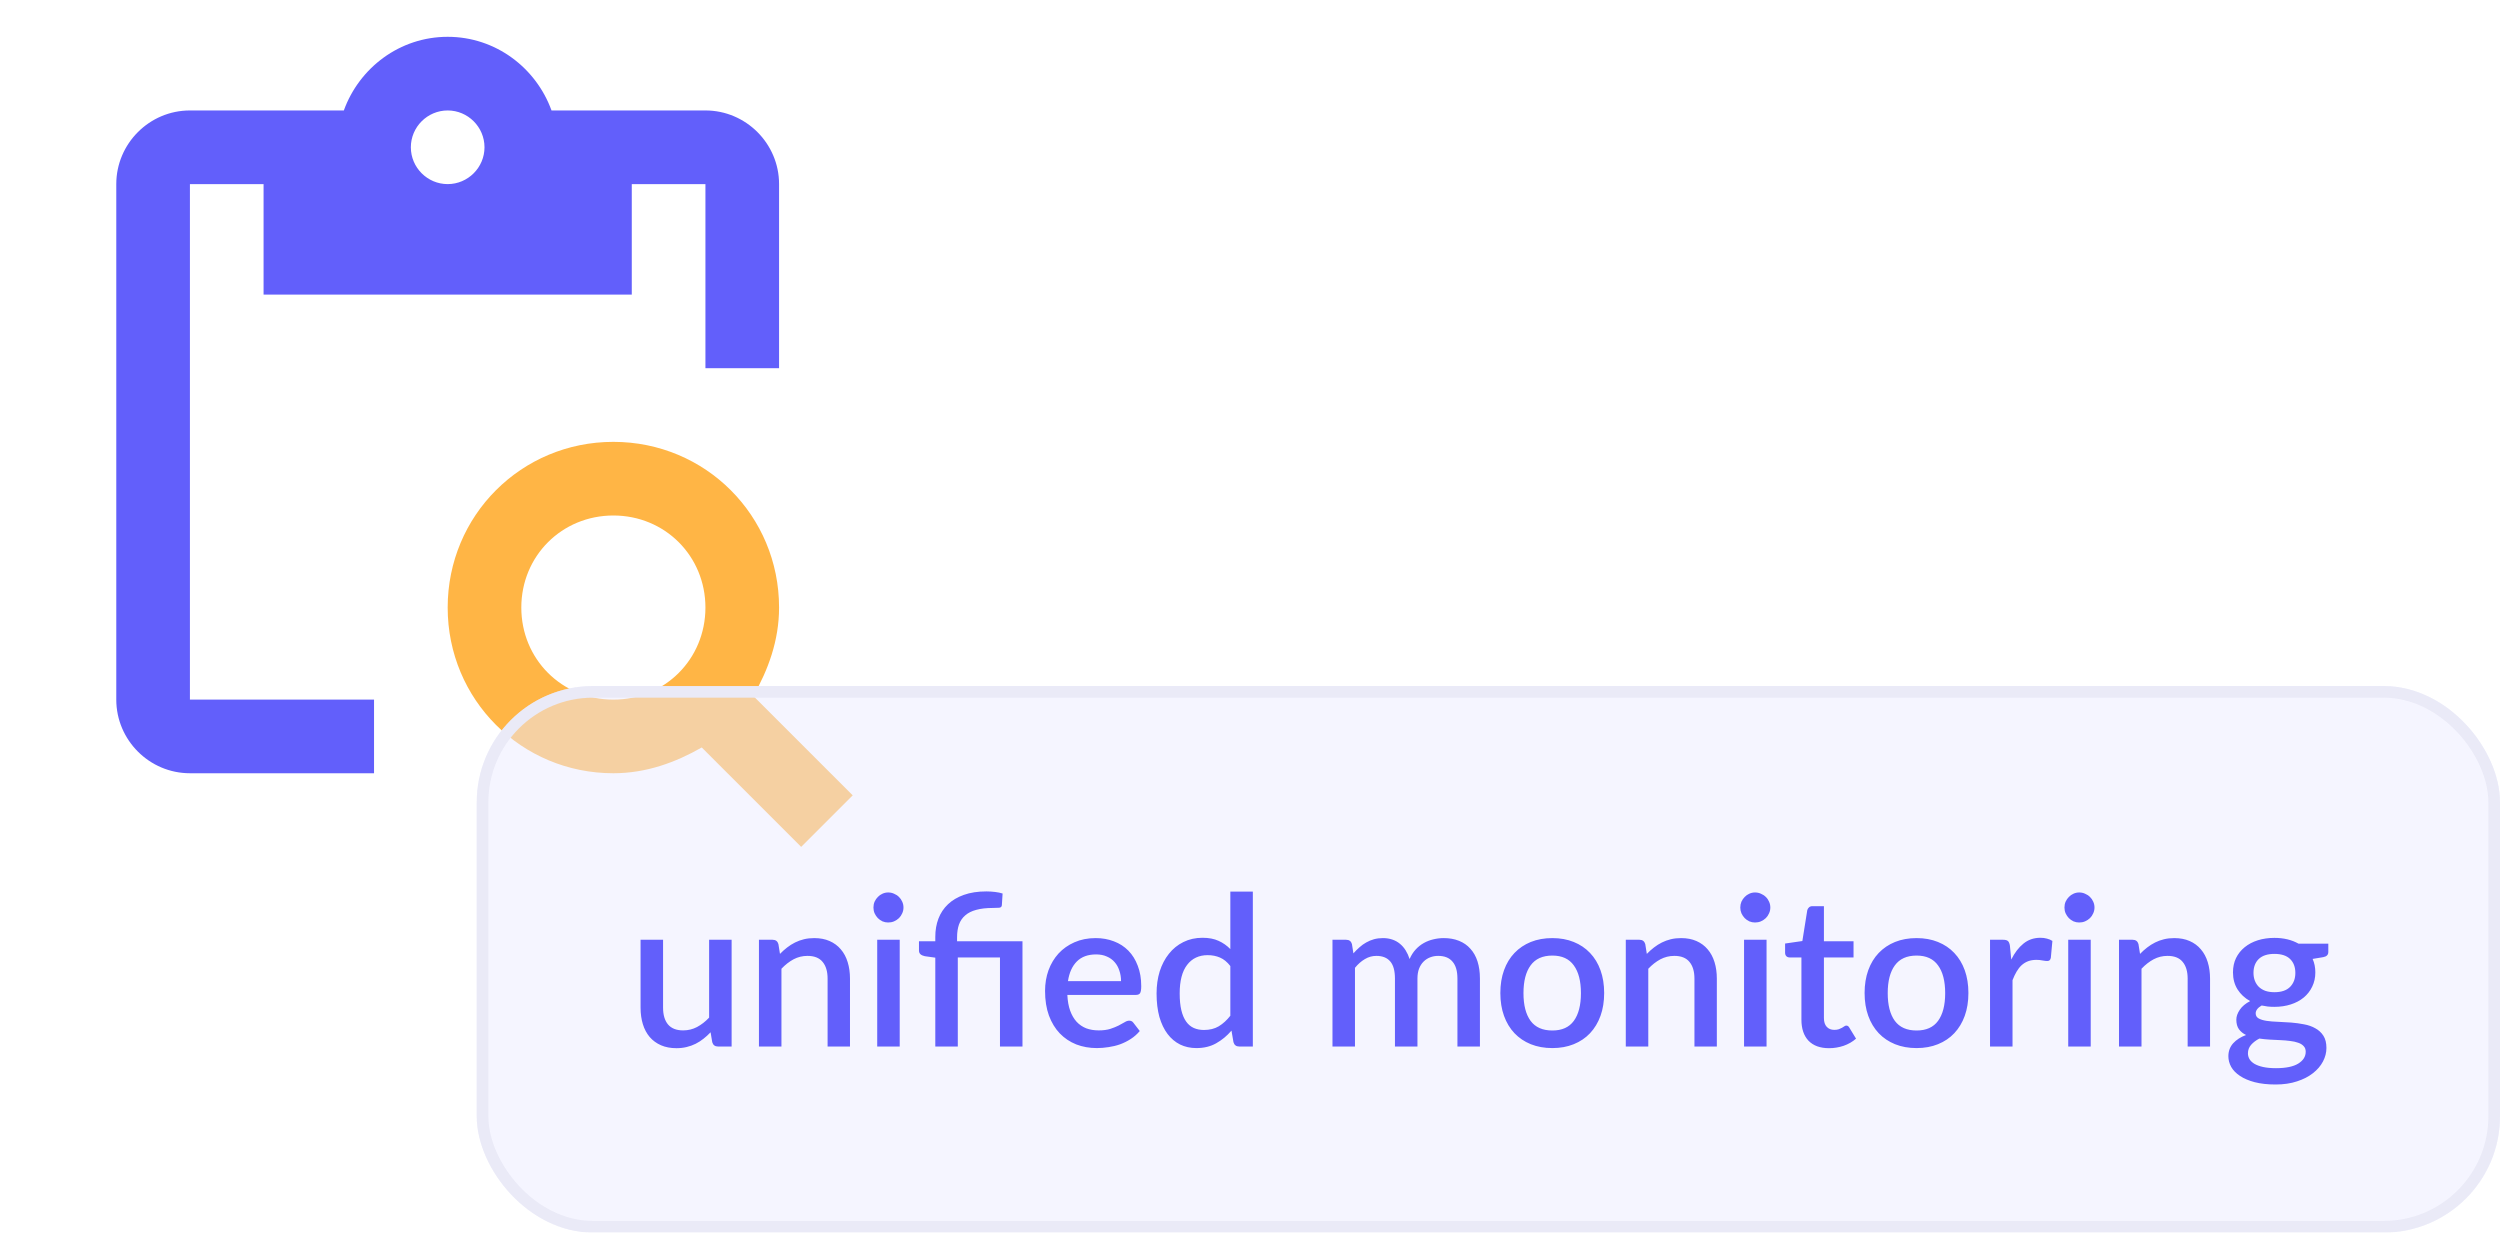 <svg width="215" height="106" viewBox="0 0 215 106" fill="none" xmlns="http://www.w3.org/2000/svg">
<g clip-path="url(#clip0_1620_9495)">
<path d="M16.333 15.833H22.667V25.333H54.333V15.833H60.667V31.666H67V15.833C67 12.349 64.15 9.499 60.667 9.499H47.43C46.1 5.826 42.617 3.166 38.5 3.166C34.383 3.166 30.9 5.826 29.57 9.499H16.333C12.85 9.499 10 12.349 10 15.833V60.166C10 63.649 12.85 66.499 16.333 66.499H32.167V60.166H16.333V15.833ZM38.5 9.499C40.242 9.499 41.667 10.924 41.667 12.666C41.667 14.408 40.242 15.833 38.5 15.833C36.758 15.833 35.333 14.408 35.333 12.666C35.333 10.924 36.758 9.499 38.5 9.499Z" fill="#625FFB"/>
<path d="M64.783 59.85C66.05 57.633 67 55.1 67 52.25C67 44.333 60.667 38 52.75 38C44.833 38 38.5 44.333 38.5 52.25C38.5 60.167 44.833 66.5 52.75 66.5C55.6 66.5 58.133 65.55 60.35 64.283L68.9 72.833L73.333 68.4L64.783 59.85ZM52.75 60.167C48.317 60.167 44.833 56.683 44.833 52.25C44.833 47.817 48.317 44.333 52.75 44.333C57.183 44.333 60.667 47.817 60.667 52.25C60.667 56.683 57.183 60.167 52.75 60.167Z" fill="#FFB545"/>
</g>
<g filter="url(#filter0_b_1620_9495)">
<rect x="41" y="59" width="174" height="47" rx="10" fill="#EDEDFF" fill-opacity="0.5"/>
<rect x="41.5" y="59.5" width="173" height="46" rx="9.5" stroke="#EAEAF7" style="mix-blend-mode:multiply"/>
</g>
<path d="M62.919 80.82V90H61.749C61.491 90 61.326 89.877 61.254 89.631L61.11 88.776C60.918 88.98 60.714 89.166 60.498 89.334C60.288 89.502 60.063 89.646 59.823 89.766C59.583 89.886 59.325 89.979 59.049 90.045C58.779 90.111 58.488 90.144 58.176 90.144C57.672 90.144 57.228 90.06 56.844 89.892C56.46 89.724 56.136 89.487 55.872 89.181C55.614 88.875 55.419 88.509 55.287 88.083C55.155 87.651 55.089 87.177 55.089 86.661V80.82H57.024V86.661C57.024 87.279 57.165 87.759 57.447 88.101C57.735 88.443 58.17 88.614 58.752 88.614C59.178 88.614 59.574 88.518 59.94 88.326C60.312 88.128 60.66 87.858 60.984 87.516V80.82H62.919ZM67.078 82.035C67.276 81.831 67.48 81.648 67.69 81.486C67.906 81.318 68.134 81.174 68.374 81.054C68.614 80.934 68.869 80.841 69.139 80.775C69.409 80.709 69.703 80.676 70.021 80.676C70.525 80.676 70.966 80.76 71.344 80.928C71.728 81.096 72.049 81.333 72.307 81.639C72.571 81.945 72.769 82.314 72.901 82.746C73.033 83.172 73.099 83.643 73.099 84.159V90H71.173V84.159C71.173 83.541 71.029 83.061 70.741 82.719C70.459 82.377 70.027 82.206 69.445 82.206C69.013 82.206 68.611 82.305 68.239 82.503C67.873 82.701 67.528 82.971 67.204 83.313V90H65.269V80.82H66.439C66.703 80.82 66.871 80.943 66.943 81.189L67.078 82.035ZM77.375 80.82V90H75.44V80.82H77.375ZM77.699 78.048C77.699 78.222 77.663 78.387 77.591 78.543C77.525 78.699 77.432 78.837 77.312 78.957C77.192 79.071 77.051 79.164 76.889 79.236C76.733 79.302 76.565 79.335 76.385 79.335C76.211 79.335 76.046 79.302 75.89 79.236C75.74 79.164 75.608 79.071 75.494 78.957C75.38 78.837 75.287 78.699 75.215 78.543C75.149 78.387 75.116 78.222 75.116 78.048C75.116 77.868 75.149 77.7 75.215 77.544C75.287 77.388 75.38 77.253 75.494 77.139C75.608 77.019 75.74 76.926 75.89 76.86C76.046 76.788 76.211 76.752 76.385 76.752C76.565 76.752 76.733 76.788 76.889 76.86C77.051 76.926 77.192 77.019 77.312 77.139C77.432 77.253 77.525 77.388 77.591 77.544C77.663 77.7 77.699 77.868 77.699 78.048ZM80.436 90V82.359L79.536 82.233C79.386 82.203 79.263 82.149 79.167 82.071C79.077 81.993 79.032 81.882 79.032 81.738V80.946H80.436V80.559C80.436 79.995 80.526 79.476 80.706 79.002C80.886 78.528 81.159 78.117 81.525 77.769C81.891 77.421 82.347 77.151 82.893 76.959C83.445 76.761 84.09 76.662 84.828 76.662C85.068 76.662 85.314 76.677 85.566 76.707C85.824 76.737 86.043 76.782 86.223 76.842L86.16 77.85C86.148 77.976 86.073 78.048 85.935 78.066C85.797 78.078 85.614 78.084 85.386 78.084C84.828 78.084 84.354 78.138 83.964 78.246C83.574 78.348 83.256 78.507 83.01 78.723C82.764 78.933 82.584 79.197 82.47 79.515C82.362 79.827 82.308 80.193 82.308 80.613V80.946H87.933V90H85.998V82.341H82.371V90H80.436ZM96.409 84.375C96.409 84.051 96.361 83.751 96.265 83.475C96.175 83.193 96.04 82.95 95.86 82.746C95.68 82.536 95.455 82.374 95.185 82.26C94.921 82.14 94.615 82.08 94.267 82.08C93.565 82.08 93.013 82.281 92.611 82.683C92.209 83.085 91.954 83.649 91.846 84.375H96.409ZM91.792 85.563C91.816 86.085 91.897 86.538 92.035 86.922C92.173 87.3 92.356 87.615 92.584 87.867C92.818 88.119 93.094 88.308 93.412 88.434C93.736 88.554 94.096 88.614 94.492 88.614C94.87 88.614 95.197 88.572 95.473 88.488C95.749 88.398 95.989 88.302 96.193 88.2C96.397 88.092 96.571 87.996 96.715 87.912C96.859 87.822 96.991 87.777 97.111 87.777C97.267 87.777 97.387 87.837 97.471 87.957L98.02 88.668C97.792 88.938 97.534 89.166 97.246 89.352C96.958 89.538 96.652 89.691 96.328 89.811C96.004 89.925 95.671 90.006 95.329 90.054C94.987 90.108 94.654 90.135 94.33 90.135C93.694 90.135 93.103 90.03 92.557 89.82C92.017 89.604 91.546 89.289 91.144 88.875C90.748 88.461 90.436 87.948 90.208 87.336C89.986 86.724 89.875 86.019 89.875 85.221C89.875 84.585 89.974 83.991 90.172 83.439C90.376 82.887 90.664 82.407 91.036 81.999C91.414 81.591 91.87 81.27 92.404 81.036C92.944 80.796 93.553 80.676 94.231 80.676C94.795 80.676 95.317 80.769 95.797 80.955C96.277 81.135 96.691 81.402 97.039 81.756C97.387 82.11 97.657 82.545 97.849 83.061C98.047 83.571 98.146 84.153 98.146 84.807C98.146 85.107 98.113 85.308 98.047 85.41C97.981 85.512 97.861 85.563 97.687 85.563H91.792ZM105.809 83.079C105.539 82.731 105.242 82.488 104.918 82.35C104.594 82.212 104.243 82.143 103.865 82.143C103.109 82.143 102.518 82.422 102.092 82.98C101.666 83.532 101.453 84.351 101.453 85.437C101.453 86.001 101.501 86.484 101.597 86.886C101.693 87.282 101.831 87.606 102.011 87.858C102.191 88.11 102.41 88.293 102.668 88.407C102.926 88.521 103.217 88.578 103.541 88.578C104.033 88.578 104.456 88.473 104.81 88.263C105.17 88.047 105.503 87.744 105.809 87.354V83.079ZM107.744 76.68V90H106.574C106.316 90 106.151 89.877 106.079 89.631L105.908 88.632C105.524 89.082 105.086 89.445 104.594 89.721C104.108 89.997 103.541 90.135 102.893 90.135C102.377 90.135 101.909 90.033 101.489 89.829C101.069 89.619 100.709 89.316 100.409 88.92C100.109 88.524 99.876 88.035 99.707 87.453C99.546 86.865 99.465 86.193 99.465 85.437C99.465 84.753 99.555 84.12 99.734 83.538C99.921 82.956 100.184 82.452 100.526 82.026C100.868 81.594 101.282 81.258 101.768 81.018C102.26 80.772 102.809 80.649 103.415 80.649C103.955 80.649 104.414 80.736 104.792 80.91C105.17 81.078 105.509 81.315 105.809 81.621V76.68H107.744ZM114.593 90V80.82H115.763C116.027 80.82 116.195 80.943 116.267 81.189L116.393 81.99C116.561 81.798 116.735 81.624 116.915 81.468C117.095 81.306 117.287 81.168 117.491 81.054C117.701 80.934 117.923 80.841 118.157 80.775C118.397 80.709 118.655 80.676 118.931 80.676C119.225 80.676 119.495 80.718 119.741 80.802C119.987 80.886 120.203 81.006 120.389 81.162C120.581 81.318 120.746 81.507 120.884 81.729C121.022 81.951 121.136 82.2 121.226 82.476C121.364 82.158 121.538 81.885 121.748 81.657C121.958 81.429 122.192 81.243 122.45 81.099C122.708 80.955 122.981 80.85 123.269 80.784C123.563 80.712 123.86 80.676 124.16 80.676C124.652 80.676 125.09 80.754 125.474 80.91C125.864 81.066 126.191 81.294 126.455 81.594C126.725 81.888 126.929 82.251 127.067 82.683C127.205 83.115 127.274 83.607 127.274 84.159V90H125.339V84.159C125.339 83.511 125.198 83.025 124.916 82.701C124.64 82.371 124.229 82.206 123.683 82.206C123.437 82.206 123.206 82.248 122.99 82.332C122.774 82.416 122.585 82.539 122.423 82.701C122.261 82.863 122.132 83.067 122.036 83.313C121.946 83.553 121.901 83.835 121.901 84.159V90H119.966V84.159C119.966 83.487 119.831 82.995 119.561 82.683C119.291 82.365 118.895 82.206 118.373 82.206C118.013 82.206 117.68 82.299 117.374 82.485C117.068 82.665 116.786 82.914 116.528 83.232V90H114.593ZM133.503 80.676C134.181 80.676 134.793 80.787 135.339 81.009C135.891 81.231 136.359 81.546 136.743 81.954C137.133 82.362 137.433 82.857 137.643 83.439C137.853 84.021 137.958 84.675 137.958 85.401C137.958 86.127 137.853 86.781 137.643 87.363C137.433 87.945 137.133 88.443 136.743 88.857C136.359 89.265 135.891 89.58 135.339 89.802C134.793 90.024 134.181 90.135 133.503 90.135C132.819 90.135 132.201 90.024 131.649 89.802C131.103 89.58 130.635 89.265 130.245 88.857C129.855 88.443 129.555 87.945 129.345 87.363C129.135 86.781 129.03 86.127 129.03 85.401C129.03 84.675 129.135 84.021 129.345 83.439C129.555 82.857 129.855 82.362 130.245 81.954C130.635 81.546 131.103 81.231 131.649 81.009C132.201 80.787 132.819 80.676 133.503 80.676ZM133.503 88.623C134.331 88.623 134.946 88.347 135.348 87.795C135.756 87.237 135.96 86.442 135.96 85.41C135.96 84.378 135.756 83.583 135.348 83.025C134.946 82.461 134.331 82.179 133.503 82.179C132.663 82.179 132.039 82.461 131.631 83.025C131.223 83.583 131.019 84.378 131.019 85.41C131.019 86.442 131.223 87.237 131.631 87.795C132.039 88.347 132.663 88.623 133.503 88.623ZM141.627 82.035C141.825 81.831 142.029 81.648 142.239 81.486C142.455 81.318 142.683 81.174 142.923 81.054C143.163 80.934 143.418 80.841 143.688 80.775C143.958 80.709 144.252 80.676 144.57 80.676C145.074 80.676 145.515 80.76 145.893 80.928C146.277 81.096 146.598 81.333 146.856 81.639C147.12 81.945 147.318 82.314 147.45 82.746C147.582 83.172 147.648 83.643 147.648 84.159V90H145.722V84.159C145.722 83.541 145.578 83.061 145.29 82.719C145.008 82.377 144.576 82.206 143.994 82.206C143.562 82.206 143.16 82.305 142.788 82.503C142.422 82.701 142.077 82.971 141.753 83.313V90H139.818V80.82H140.988C141.252 80.82 141.42 80.943 141.492 81.189L141.627 82.035ZM151.924 80.82V90H149.989V80.82H151.924ZM152.248 78.048C152.248 78.222 152.212 78.387 152.14 78.543C152.074 78.699 151.981 78.837 151.861 78.957C151.741 79.071 151.6 79.164 151.438 79.236C151.282 79.302 151.114 79.335 150.934 79.335C150.76 79.335 150.595 79.302 150.439 79.236C150.289 79.164 150.157 79.071 150.043 78.957C149.929 78.837 149.836 78.699 149.764 78.543C149.698 78.387 149.665 78.222 149.665 78.048C149.665 77.868 149.698 77.7 149.764 77.544C149.836 77.388 149.929 77.253 150.043 77.139C150.157 77.019 150.289 76.926 150.439 76.86C150.595 76.788 150.76 76.752 150.934 76.752C151.114 76.752 151.282 76.788 151.438 76.86C151.6 76.926 151.741 77.019 151.861 77.139C151.981 77.253 152.074 77.388 152.14 77.544C152.212 77.7 152.248 77.868 152.248 78.048ZM157.298 90.144C156.536 90.144 155.948 89.931 155.534 89.505C155.126 89.073 154.922 88.467 154.922 87.687V82.341H153.914C153.806 82.341 153.713 82.308 153.635 82.242C153.557 82.17 153.518 82.065 153.518 81.927V81.144L155.003 80.928L155.426 78.273C155.456 78.171 155.507 78.09 155.579 78.03C155.651 77.964 155.747 77.931 155.867 77.931H156.857V80.946H159.404V82.341H156.857V87.552C156.857 87.882 156.938 88.134 157.1 88.308C157.262 88.482 157.478 88.569 157.748 88.569C157.898 88.569 158.027 88.551 158.135 88.515C158.243 88.473 158.336 88.431 158.414 88.389C158.492 88.341 158.558 88.299 158.612 88.263C158.672 88.221 158.729 88.2 158.783 88.2C158.891 88.2 158.978 88.26 159.044 88.38L159.62 89.325C159.32 89.589 158.966 89.793 158.558 89.937C158.15 90.075 157.73 90.144 157.298 90.144ZM164.828 80.676C165.506 80.676 166.118 80.787 166.664 81.009C167.216 81.231 167.684 81.546 168.068 81.954C168.458 82.362 168.758 82.857 168.968 83.439C169.178 84.021 169.283 84.675 169.283 85.401C169.283 86.127 169.178 86.781 168.968 87.363C168.758 87.945 168.458 88.443 168.068 88.857C167.684 89.265 167.216 89.58 166.664 89.802C166.118 90.024 165.506 90.135 164.828 90.135C164.144 90.135 163.526 90.024 162.974 89.802C162.428 89.58 161.96 89.265 161.57 88.857C161.18 88.443 160.88 87.945 160.67 87.363C160.46 86.781 160.355 86.127 160.355 85.401C160.355 84.675 160.46 84.021 160.67 83.439C160.88 82.857 161.18 82.362 161.57 81.954C161.96 81.546 162.428 81.231 162.974 81.009C163.526 80.787 164.144 80.676 164.828 80.676ZM164.828 88.623C165.656 88.623 166.271 88.347 166.673 87.795C167.081 87.237 167.285 86.442 167.285 85.41C167.285 84.378 167.081 83.583 166.673 83.025C166.271 82.461 165.656 82.179 164.828 82.179C163.988 82.179 163.364 82.461 162.956 83.025C162.548 83.583 162.344 84.378 162.344 85.41C162.344 86.442 162.548 87.237 162.956 87.795C163.364 88.347 163.988 88.623 164.828 88.623ZM172.969 82.521C173.257 81.939 173.605 81.483 174.013 81.153C174.421 80.817 174.91 80.649 175.48 80.649C175.678 80.649 175.864 80.673 176.038 80.721C176.212 80.763 176.368 80.829 176.506 80.919L176.371 82.377C176.347 82.479 176.308 82.551 176.254 82.593C176.206 82.629 176.14 82.647 176.056 82.647C175.966 82.647 175.837 82.632 175.669 82.602C175.501 82.566 175.324 82.548 175.138 82.548C174.868 82.548 174.628 82.587 174.418 82.665C174.214 82.743 174.028 82.857 173.86 83.007C173.698 83.157 173.554 83.34 173.428 83.556C173.302 83.772 173.185 84.018 173.077 84.294V90H171.142V80.82H172.267C172.471 80.82 172.612 80.859 172.69 80.937C172.768 81.009 172.822 81.138 172.852 81.324L172.969 82.521ZM179.802 80.82V90H177.867V80.82H179.802ZM180.126 78.048C180.126 78.222 180.09 78.387 180.018 78.543C179.952 78.699 179.859 78.837 179.739 78.957C179.619 79.071 179.478 79.164 179.316 79.236C179.16 79.302 178.992 79.335 178.812 79.335C178.638 79.335 178.473 79.302 178.317 79.236C178.167 79.164 178.035 79.071 177.921 78.957C177.807 78.837 177.714 78.699 177.642 78.543C177.576 78.387 177.543 78.222 177.543 78.048C177.543 77.868 177.576 77.7 177.642 77.544C177.714 77.388 177.807 77.253 177.921 77.139C178.035 77.019 178.167 76.926 178.317 76.86C178.473 76.788 178.638 76.752 178.812 76.752C178.992 76.752 179.16 76.788 179.316 76.86C179.478 76.926 179.619 77.019 179.739 77.139C179.859 77.253 179.952 77.388 180.018 77.544C180.09 77.7 180.126 77.868 180.126 78.048ZM184.043 82.035C184.241 81.831 184.445 81.648 184.655 81.486C184.871 81.318 185.099 81.174 185.339 81.054C185.579 80.934 185.834 80.841 186.104 80.775C186.374 80.709 186.668 80.676 186.986 80.676C187.49 80.676 187.931 80.76 188.309 80.928C188.693 81.096 189.014 81.333 189.272 81.639C189.536 81.945 189.734 82.314 189.866 82.746C189.998 83.172 190.064 83.643 190.064 84.159V90H188.138V84.159C188.138 83.541 187.994 83.061 187.706 82.719C187.424 82.377 186.992 82.206 186.41 82.206C185.978 82.206 185.576 82.305 185.204 82.503C184.838 82.701 184.493 82.971 184.169 83.313V90H182.234V80.82H183.404C183.668 80.82 183.836 80.943 183.908 81.189L184.043 82.035ZM195.6 85.329C196.2 85.329 196.65 85.176 196.95 84.87C197.25 84.564 197.4 84.165 197.4 83.673C197.4 83.169 197.25 82.77 196.95 82.476C196.65 82.182 196.2 82.035 195.6 82.035C195.006 82.035 194.556 82.182 194.25 82.476C193.95 82.77 193.8 83.169 193.8 83.673C193.8 83.913 193.839 84.135 193.917 84.339C193.995 84.543 194.109 84.72 194.259 84.87C194.409 85.014 194.595 85.128 194.817 85.212C195.045 85.29 195.306 85.329 195.6 85.329ZM198.291 90.45C198.291 90.246 198.231 90.084 198.111 89.964C197.997 89.838 197.841 89.742 197.643 89.676C197.445 89.604 197.214 89.553 196.95 89.523C196.686 89.487 196.404 89.463 196.104 89.451C195.81 89.433 195.507 89.418 195.195 89.406C194.889 89.388 194.592 89.358 194.304 89.316C194.016 89.466 193.779 89.646 193.593 89.856C193.413 90.066 193.323 90.309 193.323 90.585C193.323 90.765 193.368 90.933 193.458 91.089C193.554 91.245 193.698 91.38 193.89 91.494C194.088 91.608 194.337 91.698 194.637 91.764C194.943 91.83 195.309 91.863 195.735 91.863C196.587 91.863 197.226 91.731 197.652 91.467C198.078 91.203 198.291 90.864 198.291 90.45ZM200.235 81.153V81.873C200.235 82.113 200.091 82.26 199.803 82.314L198.885 82.467C199.041 82.815 199.119 83.202 199.119 83.628C199.119 84.078 199.029 84.486 198.849 84.852C198.675 85.218 198.432 85.53 198.12 85.788C197.808 86.046 197.436 86.244 197.004 86.382C196.572 86.52 196.104 86.589 195.6 86.589C195.408 86.589 195.219 86.58 195.033 86.562C194.853 86.538 194.676 86.508 194.502 86.472C194.328 86.574 194.199 86.682 194.115 86.796C194.031 86.91 193.989 87.027 193.989 87.147C193.989 87.345 194.076 87.492 194.25 87.588C194.424 87.684 194.652 87.753 194.934 87.795C195.222 87.837 195.549 87.864 195.915 87.876C196.281 87.888 196.653 87.909 197.031 87.939C197.409 87.969 197.781 88.02 198.147 88.092C198.513 88.158 198.837 88.272 199.119 88.434C199.407 88.59 199.638 88.803 199.812 89.073C199.986 89.343 200.073 89.694 200.073 90.126C200.073 90.522 199.974 90.909 199.776 91.287C199.578 91.665 199.29 92.001 198.912 92.295C198.54 92.589 198.084 92.823 197.544 92.997C197.004 93.177 196.389 93.267 195.699 93.267C195.015 93.267 194.418 93.201 193.908 93.069C193.404 92.937 192.981 92.757 192.639 92.529C192.303 92.307 192.051 92.049 191.883 91.755C191.721 91.461 191.64 91.155 191.64 90.837C191.64 90.405 191.775 90.036 192.045 89.73C192.321 89.424 192.693 89.184 193.161 89.01C192.909 88.89 192.705 88.725 192.549 88.515C192.399 88.305 192.324 88.029 192.324 87.687C192.324 87.417 192.423 87.135 192.621 86.841C192.819 86.547 193.116 86.298 193.512 86.094C193.056 85.842 192.696 85.509 192.432 85.095C192.168 84.675 192.036 84.186 192.036 83.628C192.036 83.172 192.123 82.761 192.297 82.395C192.477 82.029 192.726 81.717 193.044 81.459C193.362 81.201 193.737 81.003 194.169 80.865C194.607 80.727 195.084 80.658 195.6 80.658C196.392 80.658 197.082 80.823 197.67 81.153H200.235Z" fill="#625FFB"/>
<defs>
<filter id="filter0_b_1620_9495" x="31" y="49" width="194" height="67" filterUnits="userSpaceOnUse" color-interpolation-filters="sRGB">
<feFlood flood-opacity="0" result="BackgroundImageFix"/>
<feGaussianBlur in="BackgroundImageFix" stdDeviation="5"/>
<feComposite in2="SourceAlpha" operator="in" result="effect1_backgroundBlur_1620_9495"/>
<feBlend mode="normal" in="SourceGraphic" in2="effect1_backgroundBlur_1620_9495" result="shape"/>
</filter>
<clipPath id="clip0_1620_9495">
<rect width="76" height="76" fill="white" transform="translate(0.5)"/>
</clipPath>
</defs>
</svg>
